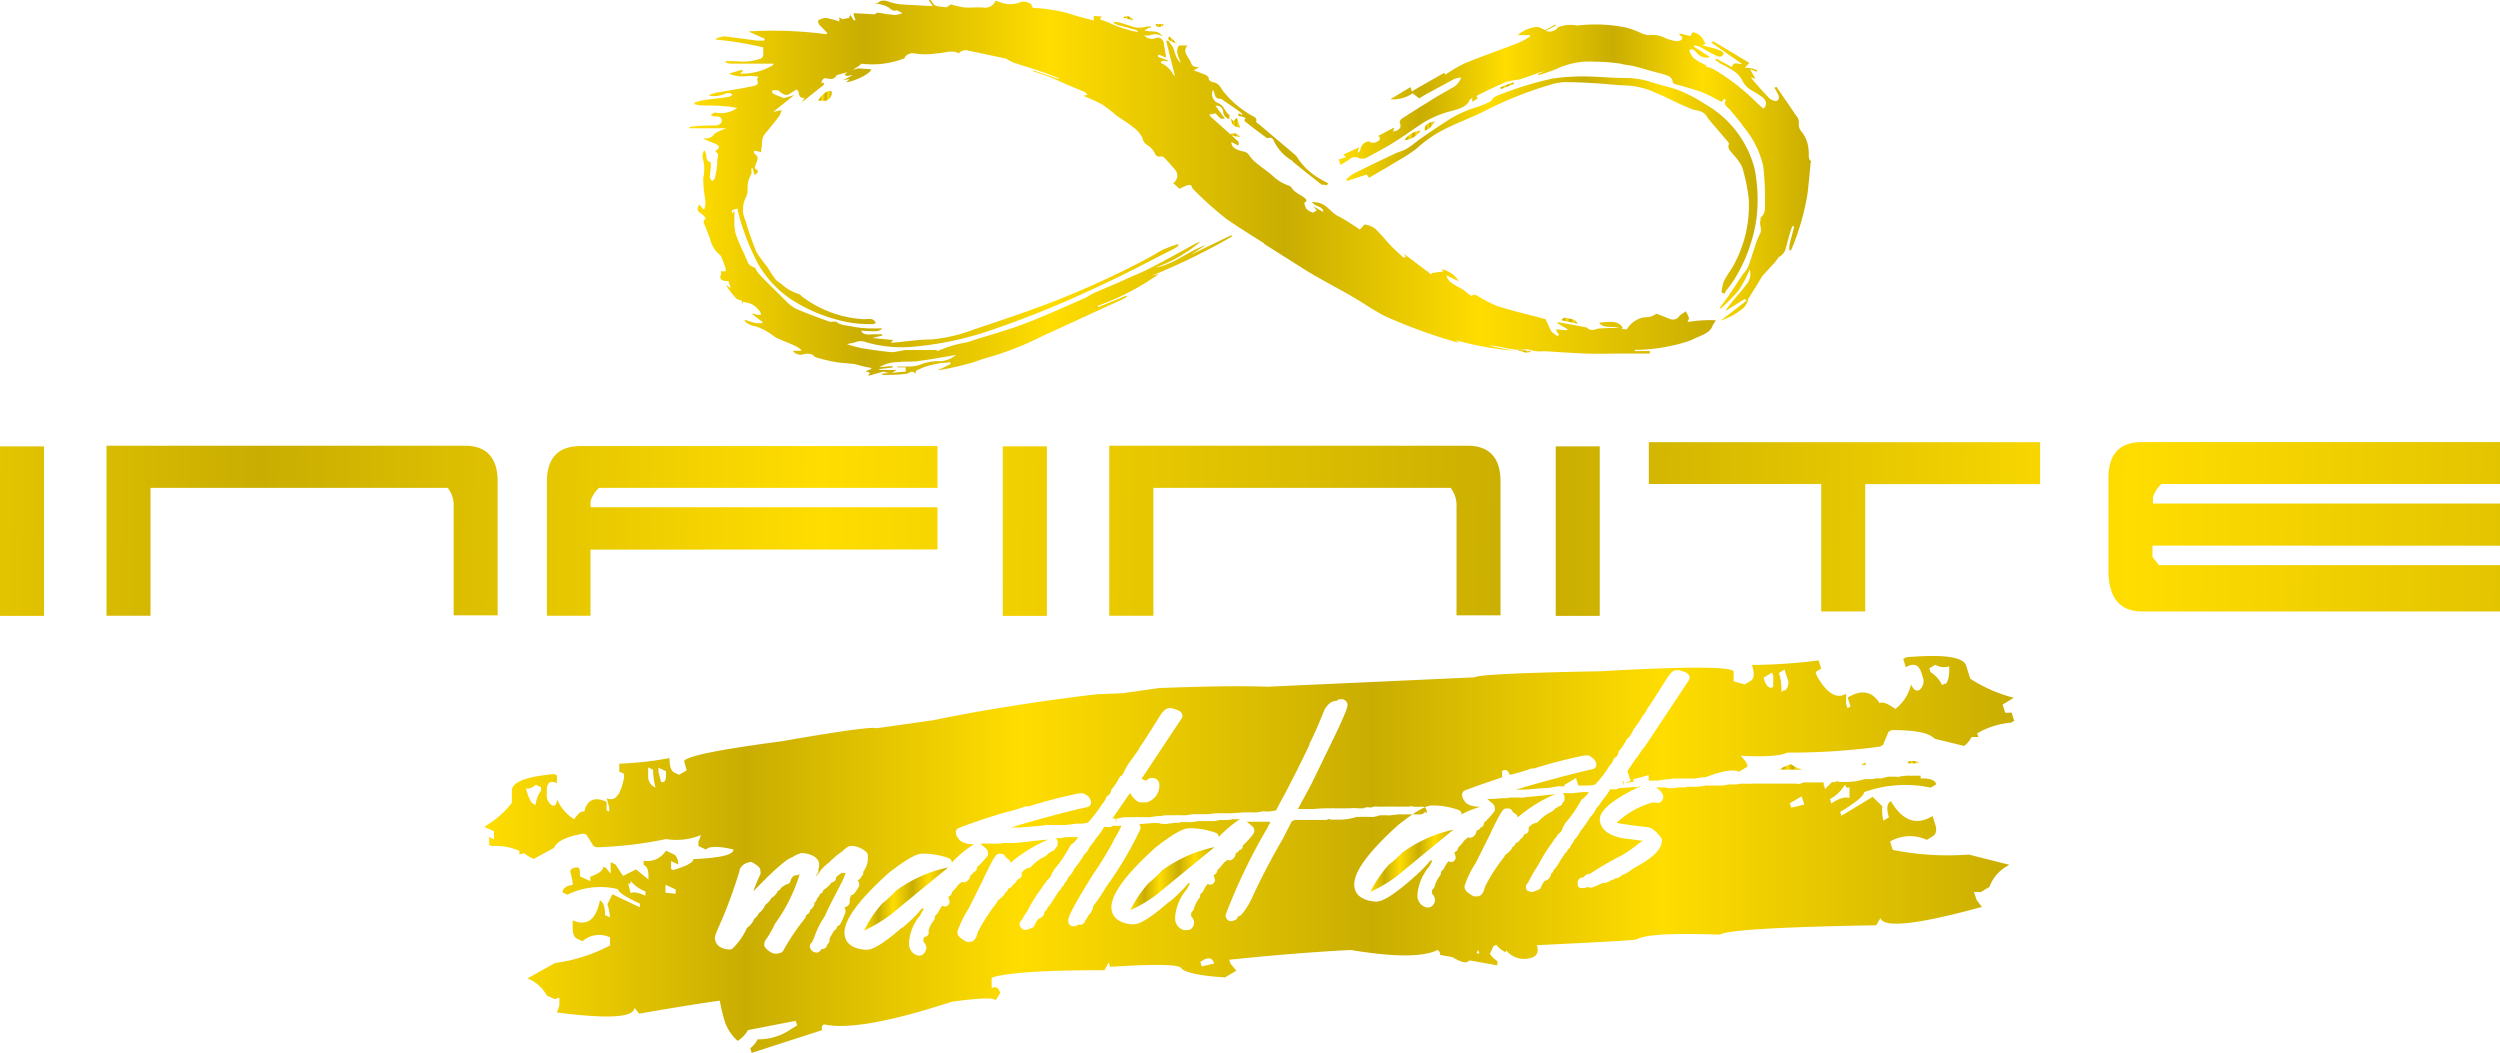 <svg xmlns:xlink="http://www.w3.org/1999/xlink"
     id="Capa_1"
     data-name="Capa 1"
     xmlns="http://www.w3.org/2000/svg"
     viewBox="0 0 192 80.86">
    <defs>
        <style>
            .cls-1{fill:url(#linear-gradient);}.cls-2{fill:url(#linear-gradient-2);}.cls-3{fill:url(#linear-gradient-3);}.cls-4{fill:url(#linear-gradient-4);}.cls-5{fill:url(#linear-gradient-5);}.cls-6{fill:url(#linear-gradient-6);}.cls-7{fill:url(#linear-gradient-7);}.cls-8{fill:url(#linear-gradient-8);}.cls-9{fill:url(#linear-gradient-9);}.cls-10{fill:url(#linear-gradient-10);}.cls-11{fill:url(#linear-gradient-11);}.cls-12{fill:url(#linear-gradient-12);}.cls-13{fill:url(#linear-gradient-13);}.cls-14{fill:url(#linear-gradient-14);}.cls-15{fill:url(#linear-gradient-15);}.cls-16{fill:url(#linear-gradient-16);}.cls-17,.cls-18,.cls-19,.cls-20,.cls-21,.cls-22,.cls-23,.cls-24,.cls-25,.cls-26,.cls-27,.cls-28,.cls-29,.cls-30{fill-rule:evenodd;}.cls-17{fill:url(#linear-gradient-17);}.cls-18{fill:url(#linear-gradient-18);}.cls-19{fill:url(#linear-gradient-19);}.cls-20{fill:url(#linear-gradient-20);}.cls-21{fill:url(#linear-gradient-21);}.cls-22{fill:url(#linear-gradient-22);}.cls-23{fill:url(#linear-gradient-23);}.cls-24{fill:url(#linear-gradient-24);}.cls-25{fill:url(#linear-gradient-25);}.cls-26{fill:url(#linear-gradient-26);}.cls-27{fill:url(#linear-gradient-27);}.cls-28{fill:url(#linear-gradient-28);}.cls-29{fill:url(#linear-gradient-29);}.cls-30{fill:url(#linear-gradient-30);}
        </style>
        <linearGradient id="linear-gradient" x1="105.25" y1="122.11" x2="111.67" y2="122.11"
                        gradientUnits="userSpaceOnUse">
            <stop offset="0" stop-color="#fd0"/>
            <stop offset="0.17" stop-color="#c9ad01"/>
            <stop offset="0.35" stop-color="#fd0"/>
            <stop offset="0.58" stop-color="#c9ad01"/>
            <stop offset="0.77" stop-color="#fd0"/>
            <stop offset="1" stop-color="#c9ad01"/>
        </linearGradient>
        <linearGradient id="linear-gradient-2" x1="146.51" y1="114.58" x2="147.39" y2="114.58"
                        xlink:href="#linear-gradient"/>
        <linearGradient id="linear-gradient-3" x1="142.94" y1="114.71" x2="143.3" y2="114.71"
                        xlink:href="#linear-gradient"/>
        <linearGradient id="linear-gradient-4" x1="136.71" y1="114.84" x2="138.38" y2="114.84"
                        xlink:href="#linear-gradient"/>
        <linearGradient id="linear-gradient-5" x1="124.63" y1="116.2" x2="124.71" y2="116.2"
                        xlink:href="#linear-gradient"/>
        <linearGradient id="linear-gradient-6" x1="37.32" y1="121.67" x2="154.68" y2="121.67"
                        xlink:href="#linear-gradient"/>
        <linearGradient id="linear-gradient-7" x1="86.81" y1="123.52" x2="93.23" y2="123.52"
                        xlink:href="#linear-gradient"/>
        <linearGradient id="linear-gradient-8" x1="66.36" y1="125.09" x2="72.78" y2="125.09"
                        xlink:href="#linear-gradient"/>
        <linearGradient id="linear-gradient-9" x1="-20.72" y1="96.05" x2="218.53" y2="100.28"
                        xlink:href="#linear-gradient"/>
        <linearGradient id="linear-gradient-10" x1="-20.69" y1="94.69" x2="218.56" y2="98.92"
                        xlink:href="#linear-gradient"/>
        <linearGradient id="linear-gradient-11" x1="-20.71" y1="95.44" x2="218.55" y2="99.68"
                        xlink:href="#linear-gradient"/>
        <linearGradient id="linear-gradient-12" x1="-20.67" y1="93.52" x2="218.58" y2="97.75"
                        xlink:href="#linear-gradient"/>
        <linearGradient id="linear-gradient-13" x1="-20.67" y1="92.99" x2="218.59" y2="97.22"
                        xlink:href="#linear-gradient"/>
        <linearGradient id="linear-gradient-14" x1="-20.73" y1="40.4" x2="218.56" y2="44.63"
                        xlink:href="#linear-gradient"/>
        <linearGradient id="linear-gradient-15" x1="-20.71" y1="39.04" x2="218.56" y2="43.27"
                        xlink:href="#linear-gradient"/>
        <linearGradient id="linear-gradient-16" x1="-20.71" y1="38.28" x2="218.58" y2="42.52"
                        xlink:href="#linear-gradient"/>
        <linearGradient id="linear-gradient-17" x1="53.01" y1="70.48" x2="131.78" y2="70.48"
                        xlink:href="#linear-gradient"/>
        <linearGradient id="linear-gradient-18" x1="102.92" y1="69.26" x2="139.1" y2="69.26"
                        xlink:href="#linear-gradient"/>
        <linearGradient id="linear-gradient-19" x1="103.37" y1="70.28" x2="134.98" y2="70.28"
                        xlink:href="#linear-gradient"/>
        <linearGradient id="linear-gradient-20" x1="62.79" y1="63.42" x2="63.87" y2="63.42"
                        xlink:href="#linear-gradient"/>
        <linearGradient id="linear-gradient-21" x1="107.84" y1="66.44" x2="109.09" y2="66.44"
                        xlink:href="#linear-gradient"/>
        <linearGradient id="linear-gradient-22" x1="94.51" y1="65.46" x2="95.23" y2="65.46"
                        xlink:href="#linear-gradient"/>
        <linearGradient id="linear-gradient-23" x1="119.89" y1="80.67" x2="121.16" y2="80.67"
                        xlink:href="#linear-gradient"/>
        <linearGradient id="linear-gradient-24" x1="109.4" y1="65.72" x2="110.16" y2="65.72"
                        xlink:href="#linear-gradient"/>
        <linearGradient id="linear-gradient-25" x1="94.41" y1="66.43" x2="95.21" y2="66.43"
                        xlink:href="#linear-gradient"/>
        <linearGradient id="linear-gradient-26" x1="115.17" y1="62.62" x2="116.27" y2="62.62"
                        xlink:href="#linear-gradient"/>
        <linearGradient id="linear-gradient-27" x1="89.73" y1="59.13" x2="90.4" y2="59.13"
                        xlink:href="#linear-gradient"/>
        <linearGradient id="linear-gradient-28" x1="116.47" y1="83.03" x2="117.59" y2="83.03"
                        xlink:href="#linear-gradient"/>
        <linearGradient id="linear-gradient-29" x1="86.24" y1="57.44" x2="87" y2="57.44" xlink:href="#linear-gradient"/>
        <linearGradient id="linear-gradient-30" x1="88.74" y1="57.99" x2="89.34" y2="57.99"
                        xlink:href="#linear-gradient"/>
    </defs>
    <path class="cls-1"
          d="M106.66,122.45a9.31,9.31,0,0,0-1.41,2.08,10.57,10.57,0,0,0,2-1.18l4.39-3.61.06,0a10.43,10.43,0,0,0-4,1.78A9.47,9.47,0,0,1,106.66,122.45Z"
          transform="translate(0 -56.04)"/>
    <path class="cls-2"
          d="M146.59,114.51c-.05,0-.07.08-.08.16h.19a.39.39,0,0,1,.15,0l.25,0a.34.34,0,0,1,.28,0h0C147.27,114.5,147,114.44,146.59,114.51Z"
          transform="translate(0 -56.04)"/>
    <path class="cls-3" d="M142.94,114.79a1.1,1.1,0,0,1,.25,0h.11l-.06-.19Z" transform="translate(0 -56.04)"/>
    <path class="cls-4"
          d="M136.87,115a.57.57,0,0,0-.16.15H137a.66.66,0,0,1,.21,0s.06,0,.09,0l.12,0,.74,0,.22,0h0a3.1,3.1,0,0,1-.85-.43Z"
          transform="translate(0 -56.04)"/>
    <path class="cls-5" d="M124.68,116.37h0l0-.34-.08,0Z" transform="translate(0 -56.04)"/>
    <path class="cls-6"
          d="M154,110.78l-.2-.63.86-.52a11.32,11.32,0,0,1-3.35-1.47l-.31-1c-.22-.68-1.75-.89-4.61-.64l-.22.13.2.64c.59-.36,1-.22,1.2.44l.09.29a.85.85,0,0,1-.24,1c-.25.15-.46,0-.65-.42a3.34,3.34,0,0,1-1.21,1.89c-.58-.43-1-.58-1.2-.44-.58-.93-1.4-1.08-2.46-.44l.22.68-.23.14-.11-.34,0-.77q-1.1.65-2.25-1.38l-.09-.29.43-.26-.2-.63a43.27,43.27,0,0,1-5.12.35q.32,1-.12,1.23l-.43.26-.86-.23,0-.78c-.3-.36-3.68-.37-10.16,0q-9.25.17-9.75.47l-15.87.72c-2.64-.09-5.42,0-8.33.1l-2.81.4-2,.08q-6.73.8-12.6,2l-4.29.61c-.29-.13-2.73.2-7.3,1-4.86.64-7.35,1.15-7.49,1.53l.2.7-.58.34-.38-.17c-.24-.12-.37-.49-.36-1.11a26.27,26.27,0,0,1-3.86.43v.61l.37.17v.28c-.26,1.35-.7,1.89-1.34,1.59l.2.71v.32l-.2-.09v-.66c-.92-.42-1.5-.17-1.72.76-.19-.09-.45.11-.78.58a3.48,3.48,0,0,1-1.32-1.55c0,.42-.17.58-.38.48a.93.93,0,0,1-.4-.84v-.28c0-.63.26-.82.78-.58v-.61l-.21-.09c-2.16.19-3.24.61-3.25,1.27v.94a7.3,7.3,0,0,1-2.13,1.84l.76.34v.62l-.37-.18v.61l.21.09a4.35,4.35,0,0,1,2.11.37v.28l.37-.11A2.21,2.21,0,0,0,41,122l1.54-.84c.23-.52,1-.89,2.3-1.1l.2.09.54.86.21.1a30,30,0,0,0,5.36-.63,4.94,4.94,0,0,0,2.69-.31l-.2.52v.33l.57.26c.29-.27,1-.26,2.12,0,0,.41-1,.65-3.08.74,0,.25-.51.53-1.54.84l-.17-.08v-.61l.55.26c0-.43-.16-.69-.37-.79l-.58-.27a1.66,1.66,0,0,1-1.71.77v.32c.25.12.37.38.37.79v.33l-.95-.77-1,.5-.58-.88-.37-.18v.89l-.37-.45-.2-.09c0,.28-.33.54-1,.77v.34l-.79-.37c0-.4,0-.63-.16-.68-.39,0-.58.12-.58.34a4.76,4.76,0,0,1,.19,1c-.52.07-.78.26-.78.58l.37.17a5.74,5.74,0,0,1,3.86-.43c.07.26.64.63,1.7,1.12v.28l-2.11-1-.38.77a3.83,3.83,0,0,1,.19,1l-.37-.17c0-.63-.13-1-.4-1.13-.3,1.52-1,2-2.09,1.53v.6c0,.45.12.72.37.83l.38.18a1.94,1.94,0,0,1,2.12-.3v.62A12.74,12.74,0,0,1,42.63,130l-2.12,1.18A2.94,2.94,0,0,1,42,132.5l.58.27.38-.11v.6l-.18.54c4,.51,5.93.38,5.94-.37l.37.46q4-.7,6.19-1a13,13,0,0,0,.43,1.74,3.56,3.56,0,0,0,.94,1.35,2.36,2.36,0,0,0,.8-.83l3.66-.71.11.35-.43.26a4.36,4.36,0,0,1-2.61.81,2.08,2.08,0,0,1-.56.69l.11.35,5.42-1.75a.33.33,0,0,1,.13-.44q2.67.6,9.83-1.74c2.16-.29,3.27-.33,3.35-.1l.36-.57q-.19-.63-.66-.36v-.81q1.64-.58,8.67-.58l.32-.6.1.34,1.59-.09h0c2.47-.11,3.76-.05,3.89.2s1.23.59,3.36.7l.86-.51-.45-.55-.09-.29c2.08-.22,4-.39,5.85-.53,1.22-.09,2.38-.17,3.49-.22q5,.83,6.65,0a.38.38,0,0,1,.2.38l.92.16c.61.35,1,.48,1.18.37l.19-.11,2.11.38v-.33a2.05,2.05,0,0,1-.57-.55h0l.25-.57.23-.14a2,2,0,0,0,.71.58,1.47,1.47,0,0,0,.06-.14,1.76,1.76,0,0,0,2.12.49c.29-.17.37-.47.23-.89,5-.24,7.58-.38,7.68-.45.62-.37,2.74-.49,6.38-.36q.88-.53,12-.72l.33-.55c.25.78,2.84.5,7.79-.86l-.4-.52-.21-.62.53,0,.66-.4a3.05,3.05,0,0,1,1.54-1.69l-3.12-.79a21.51,21.51,0,0,1-5.85-.36l-.2-.64a3.06,3.06,0,0,1,2.82-.13l.43-.26c.29-.17.36-.48.21-.94l-.2-.63c-1.25.76-2.32.37-3.2-1.15-.31.18-.35.6-.15,1.25l-.43.26a3.65,3.65,0,0,1-.08-1.11l-.74-.72-2.4,1.45-.1-.29c1.21-.73,1.83-1.24,1.84-1.52a9.33,9.33,0,0,1,5.12-.35l.43-.26c-.11-.33-.51-.47-1.2-.44a.71.71,0,0,1,0-.22h0l-.12,0-.08,0a.27.27,0,0,1-.12,0l-.21,0h0a.6.6,0,0,1-.24,0h-.32l-.51.06-.13.08,0-.06a.87.87,0,0,1-.27,0l-.28,0h-.22l-.48.12a.37.37,0,0,1-.23,0h0a.31.31,0,0,1-.19,0l-.1,0a.2.2,0,0,1-.15.06h-.36a.22.22,0,0,1-.16,0,.2.2,0,0,1-.11,0h0a4.84,4.84,0,0,1-1.29.22h-.09a.74.74,0,0,1-.23,0l-.28,0a.33.33,0,0,1-.24-.07h0a.5.5,0,0,1-.25.09h-.16l-.52.53-.11-.34a1,1,0,0,1,0-.17l-.18,0h-.44l-.13,0a1.78,1.78,0,0,1-.22,0l-.09,0h-.16l-.15,0h-.18a1.49,1.49,0,0,1-.23.09.33.33,0,0,1-.29,0l-.1,0-.52,0h0a.37.37,0,0,1-.18,0h-1l-.17,0h-.07c-.63,0-1.06,0-1.28,0h0a.16.16,0,0,1-.1,0,8,8,0,0,1-.83,0l-.37.06a5.14,5.14,0,0,1-.58,0l-.45.09H132l-.61,0h0a.21.21,0,0,1-.11,0l-.26,0-.59.09s-.06,0-.08,0c-.19,0-.46,0-.8,0h0a.29.29,0,0,1-.2.05l-.26,0-.15,0-.49.06a.26.26,0,0,1-.15,0l0,0-.11,0h0a.6.6,0,0,1-.29-.06l-.06,0a.22.22,0,0,1-.13,0l-.15,0h-.09l-.08,0-.22,0a1.5,1.5,0,0,1,.51.5.49.49,0,0,1,.06.17.51.51,0,0,1-.31.51.37.37,0,0,1-.23,0,1.5,1.5,0,0,0-.35,0h0a6.65,6.65,0,0,0-2.69,1.54c.33.07,1,.18,2.3.33h0c.32,0,.67.24,1.1.8a.33.33,0,0,1,.08.19c0,.69-.64,1.36-2.23,2.2a2.91,2.91,0,0,1-.72.46.11.11,0,0,1-.08,0,1.48,1.48,0,0,1-.36.26.33.33,0,0,1-.15,0h0l0,0a.77.77,0,0,1-.42.18h0a.37.37,0,0,1-.26.15.32.32,0,0,1-.19.05h-.12l-.78.33a.35.35,0,0,1-.3,0l-.21,0a.47.47,0,0,1-.09.06l-.08,0a.53.53,0,0,1-.17,0l-.11,0a.32.32,0,0,1-.2-.18l0-.08a.22.22,0,0,1,0-.13.39.39,0,0,1,.32-.42h.11a1.11,1.11,0,0,1,.2-.19.34.34,0,0,1,.19-.07h.08a26.44,26.44,0,0,1,2.5-1.45,10.62,10.62,0,0,0,1.19-.82.52.52,0,0,1,.11-.1,1.58,1.58,0,0,0,.29-.2c-.3,0-.75-.11-1.42-.16-1.2-.21-1.82-.7-1.88-1.45,0-.37.24-.76.88-1.27a11.23,11.23,0,0,1,2.27-1.29h0a.25.25,0,0,1-.12,0,.43.43,0,0,1-.22.06l-.26,0-.89.07a.49.49,0,0,1-.2,0,.32.32,0,0,1-.22.1h-.16l-.31,0,0,.06a6.41,6.41,0,0,1-.61.84,2.8,2.8,0,0,1-.44.58,1.74,1.74,0,0,1-.44.64,7.81,7.81,0,0,1-.77,1.1,2,2,0,0,1-.46.65,1.4,1.4,0,0,1-.28.45.29.29,0,0,1-.11.21l-.13.13a.34.34,0,0,1-.17.22s-.07.11-.45.69a2.14,2.14,0,0,1-.46.63.35.35,0,0,1-.19.27.25.25,0,0,1,0,.07h0a.34.34,0,0,1-.05.14.62.62,0,0,1-.44.35h0a1.92,1.92,0,0,0-.28.47.31.31,0,0,1-.21.22l-.41.16-.12,0a.36.36,0,0,1-.24-.09l-.06,0a.33.33,0,0,1-.12-.25.39.39,0,0,1,.09-.29.46.46,0,0,1,.07-.07s0,0,0,0a12.23,12.23,0,0,1,.78-1.36,14.6,14.6,0,0,1,1.13-1.8,1.82,1.82,0,0,1,.29-.38.44.44,0,0,1,.15-.22.87.87,0,0,0,.33-.49.42.42,0,0,1,.11-.16s0,0,0,0a.37.37,0,0,1,.08-.18,9.38,9.38,0,0,0,1.19-1.71.41.41,0,0,1,.19-.18,3,3,0,0,0,.3-.31,1.4,1.4,0,0,0,.12-.18h-.46l-.81.09H120a.37.37,0,0,1,.16.27v.15a.35.35,0,0,1-.18.33.43.43,0,0,0,0,.07.36.36,0,0,1-.28.19,1.48,1.48,0,0,1-.26.16l-.06.09-.11.08a.38.38,0,0,1-.13.09,3.28,3.28,0,0,0-1,.75.39.39,0,0,1-.22.11.85.85,0,0,0-.52.36v.12a.33.33,0,0,1-.32.37l0,0a.93.93,0,0,1-.36.43.36.36,0,0,1-.19.21l-.14.07a.48.48,0,0,1-.26.31.34.34,0,0,1-.09.19,3.1,3.1,0,0,1-.47.42.35.35,0,0,1-.06.14,13.25,13.25,0,0,0-1.46,2.26c-.07.28-.19.72-.57.75h-.12a.47.47,0,0,1-.17,0c-.51-.28-.69-.46-.71-.69a.41.41,0,0,1,0-.11,7.25,7.25,0,0,1,.85-1.75l1-2c1-2.12,1.12-2.15,1.3-2.2l.17,0a.33.33,0,0,1,.32.16.63.63,0,0,0,.24.24.38.38,0,0,1,.2.29,10.74,10.74,0,0,1,2.89-1.79l-1.88.2a.32.32,0,0,1-.14,0h0l-.43.06a.71.71,0,0,1-.22,0l-.15,0-.42,0h-.28a.77.77,0,0,1-.19.05h-.1l-.27,0-.69.06-.56,0,.1,0,.45.39a.35.35,0,0,1,.12.25.52.52,0,0,1,0,.28,6.41,6.41,0,0,1-.82.91,0,0,0,0,0,0,0,.35.35,0,0,1-.29.37l0,.06a.46.46,0,0,1-.22.15l-.06,0,0,0a.6.6,0,0,1-.33.53.36.36,0,0,1-.32,0,1.82,1.82,0,0,1-.25.2,5.46,5.46,0,0,1-.52.61.34.34,0,0,1-.2.3c-.07,0-.07.06-.07.11l.07.23a.36.36,0,0,1-.13.39.38.38,0,0,1-.41,0h0a2.9,2.9,0,0,0-.34.55.22.22,0,0,1-.07.09l-.16.17s0,0,0,.06a.39.39,0,0,1-.09.26,2.16,2.16,0,0,0-.4.82.38.38,0,0,1-.13.18l-.07.12v.25a.62.62,0,0,1,.22.42.25.25,0,0,1,0,.12c0,.12-.15.49-.48.51h0a.42.42,0,0,1-.17,0,.93.93,0,0,1-.69-.81l0-.19a3.82,3.82,0,0,1,.89-2.12l.27-.49h0a.29.29,0,0,1-.16,0,10.19,10.19,0,0,1-1.38,1.38.46.46,0,0,1-.07.07l0,0c-1.69,1.48-2.34,1.69-2.67,1.71l-.19,0c-1.22-.14-1.5-.73-1.54-1.21-.08-1,1-2.53,3.38-4.68,1.64-1.29,2.23-1.47,2.54-1.49h.12a5.89,5.89,0,0,1,1.95.34.35.35,0,0,1,.25.34v0A7.52,7.52,0,0,1,113.7,118c-.4,0-1.06-.07-1.25-.49a.75.75,0,0,1-.16-.39.36.36,0,0,1,.23-.38c.83-.32,1.78-.64,2.84-1l0-.49c.26-.16.46-.06.59.3h0a15,15,0,0,0,1.66-.49l.12,0h.07a39.75,39.75,0,0,1,3.87-1h.16a.3.3,0,0,1,.16,0c.38.17.58.39.61.68a.35.35,0,0,1-.28.37c-1.6.36-3.58.89-5.89,1.57h.1l.21,0H117l.17,0,1.5-.12c.13,0,.32,0,.55-.07a.25.25,0,0,1,.12,0l.28-.06.52,0h0l0-.1.89-.54.19.58.31,0h.43a2.57,2.57,0,0,0,.56-.08.31.31,0,0,1,.09-.11,8.25,8.25,0,0,0,1-1.33,1.17,1.17,0,0,0,.29-.45.36.36,0,0,1,.23-.22,1.74,1.74,0,0,0,.17-.32.41.41,0,0,1,0-.09,4.75,4.75,0,0,0,.62-.92.46.46,0,0,1,.17-.17,2.48,2.48,0,0,0,.35-.59,11.49,11.49,0,0,0,.73-1.08.28.28,0,0,1,.09-.1,3.89,3.89,0,0,0,.28-.49.29.29,0,0,1,.1-.12s.23-.33,1.37-2.15c.27-.42.47-.61.69-.64h.13a.25.25,0,0,1,.12,0c.47.13.78.24.81.55a.32.32,0,0,1-.06.23l-3.41,5.14a.52.52,0,0,1-.11.1s-.06.09-.42.63a.32.32,0,0,1-.1.1s-.14.2-.67,1l.24.75-.46.18.61-.11h.11l-.06-.19,1.19-.32v.42l.23,0H127l.32,0,.55-.09.22,0a5,5,0,0,1,.54-.07l.58,0,.12,0a.44.44,0,0,1,.16,0h.63l.61-.09h.24c1.28-.5,2.14-.64,2.59-.43l.66-.4-.11-.34-.43-.49c1.92.11,3.12,0,3.58-.24a51.69,51.69,0,0,0,7.13-.46l.23-.14.42-1,.23-.13c1.75,0,2.85.18,3.32.67l2.26.55a2.07,2.07,0,0,0,.57-.69l.52,0-.09-.28a6.13,6.13,0,0,1,2.61-.82l.23-.14-.2-.63Zm-112.45,6a2,2,0,0,0-.41,1.08l-.18-.08c-.19-.1-.38-.49-.57-1.21.19.09.44,0,.76-.26l.4.19Zm8.6-.36a.89.89,0,0,1-.37-.78v-.66l.38.18a4.75,4.75,0,0,0,.19,1.36Zm1-.82c0,.42-.16.58-.38.48l-.2-.75V115l.58.27Zm-1.58,9.23c-.56-.25-.93-.32-1.13-.19l-.2-.75c.14.06.21,0,.2-.19a2.73,2.73,0,0,0,1.13.8Zm2.32-.15-.78-.08v-.61l.78.36Zm89.83-8.34c.06.2.17.25.32.15v.83c-.3-.1-.76,0-1.4.43l-.1-.34A3,3,0,0,0,141.7,116.29Zm-3.35.86.2.63-1,.24-.11-.34ZM113.52,129a2,2,0,0,0,.11.29l-.24-.06Zm-49.23-1.86,0,0v0a.35.35,0,0,1-.21.35,1.89,1.89,0,0,0-.19.32.61.61,0,0,1-.07.1,1.87,1.87,0,0,0-.11.25.64.64,0,0,0,0,.07.41.41,0,0,1-.09.26.24.24,0,0,1-.09.08.38.38,0,0,1-.32.35h-.1l-.14.16a.35.35,0,0,1-.24.12h0a.55.55,0,0,1-.49-.31.34.34,0,0,1,0-.34.3.3,0,0,1,.12-.13,4.47,4.47,0,0,0,.25-.61,7.3,7.3,0,0,1,.76-1.45c.09-.26.4-.88,1.34-2.68.09-.24.17-.43.24-.6l-.14,0h-.16c-.4.24-.45.36-.45.37a.33.33,0,0,1-.32.35,2.47,2.47,0,0,1-.66.61.27.27,0,0,1-.08.18.35.35,0,0,1-.19.12.32.32,0,0,1-.08.2l-.09.08a1.26,1.26,0,0,0-.07.17.31.31,0,0,1-.16.19.53.53,0,0,1,0,.13.81.81,0,0,1-.34.45.37.37,0,0,1-.17.31c-.12.07-.15.12-.15.13a.31.31,0,0,1-.07.2,17.51,17.51,0,0,0-1.66,2.47.43.43,0,0,1-.22.18l-.25.06-.09,0-.12,0a1.29,1.29,0,0,1-.78-.58.32.32,0,0,1,0-.14.47.47,0,0,1,.07-.28,7.65,7.65,0,0,0,.75-1.3,12.67,12.67,0,0,0,1.9-3.82.45.45,0,0,1-.24.1c-.16,0-.36.07-.48.46a.33.33,0,0,1-.31.24h0a4.73,4.73,0,0,0-.41.27.37.37,0,0,1-.07.12l0,0a.3.3,0,0,1-.08.08l-.07,0a1.24,1.24,0,0,1-.52.58,1.33,1.33,0,0,1-.46.51,1.45,1.45,0,0,1-.5.65,1.09,1.09,0,0,1-.35.43,1.57,1.57,0,0,1-.56.7,5.25,5.25,0,0,1-1.07,1.55.32.32,0,0,1-.24.11h-.1c-.89-.09-1-.55-1.06-.82,0-.12,0-.28.4-1.14a36.67,36.67,0,0,0,1.51-4.12l0-.08a1,1,0,0,1,.74-.54.33.33,0,0,1,.21,0c.43.25.63.4.64.64v.09a.31.31,0,0,1,0,.19,12.1,12.1,0,0,0-.54,1.31c2-2.07,2.66-2.51,3-2.62a2,2,0,0,1,.73-.32c1,.09,1.29.51,1.32.85v.15a.43.43,0,0,1-.06.22.31.31,0,0,1,0,.13.32.32,0,0,1-.17.33v.09l.23-.23c.07-.19.28-.43.79-.84a6.15,6.15,0,0,1,1-.83,2,2,0,0,1,.43-.35.58.58,0,0,1,.17-.06h.21a1.8,1.8,0,0,1,1,.45.36.36,0,0,1,.14.26,1.84,1.84,0,0,1-.35,1.27s0,0,0,.06a.35.35,0,0,1-.15.31h0a.23.23,0,0,1-.06.12.39.39,0,0,1-.23.15v0a.48.48,0,0,1,.12.26.46.46,0,0,1,0,.21c-.34.56-.43.68-.64.7a.35.35,0,0,1-.08.22l0,0a.49.49,0,0,1,0,.11v.1a.44.44,0,0,1-.1.33.46.46,0,0,1-.32.15h0a.33.33,0,0,1,.08.19.53.53,0,0,1,0,.25C64.58,127,64.48,127.15,64.29,127.18Zm28,3.12-.1-.35.19-.11q.66-.41.87.24Zm17.15-11.87-.06.07a.42.42,0,0,1-.27.12,2.08,2.08,0,0,1-.43,0h-.29l-.07,0a.27.27,0,0,1-.12,0l-.21,0a.66.66,0,0,1-.25,0h-.31l-.59.07a1.12,1.12,0,0,1-.36,0l-.28,0H106a2.39,2.39,0,0,1-.48.12.36.36,0,0,1-.23,0h0a.31.31,0,0,1-.19,0l-.1,0a.27.27,0,0,1-.15,0h-.36a.24.24,0,0,1-.16,0,.27.27,0,0,1-.12,0h0a4.36,4.36,0,0,1-1.31.22h-.09l-.22,0-.28,0a.37.37,0,0,1-.25-.07h0a.46.46,0,0,1-.24.09l-.26,0h-.08a.25.25,0,0,1-.12,0H101l-.22,0h-.41l0,0a.27.27,0,0,1-.12,0,.84.84,0,0,1-.23,0l-.09,0h-.49a.84.84,0,0,1-.22.09h0l-.72,1.4c-.81,1.38-1.58,2.85-2.3,4.39a5.59,5.59,0,0,1-.86,1.4.33.33,0,0,1-.22.11.39.39,0,0,0-.09.13.32.32,0,0,1-.2.18l-.2.07h-.11a.35.35,0,0,1-.3-.17l-.06-.09a.39.39,0,0,1,0-.3,43.75,43.75,0,0,1,3.16-6.57c.08-.17.17-.33.25-.5H97.1l-.16,0h-.07l-1.21,0,.1,0,.45.38a.39.39,0,0,1,.12.25.45.45,0,0,1-.06.28,5.84,5.84,0,0,1-.82.91v0a.34.34,0,0,1-.29.37.35.35,0,0,1-.25.21l0,0,0,0a.65.65,0,0,1-.33.53.36.36,0,0,1-.32,0,2.73,2.73,0,0,1-.25.2,6,6,0,0,1-.53.61.34.34,0,0,1-.19.31c-.08,0-.08.06-.07.1l.07.23a.35.35,0,0,1-.14.39.36.36,0,0,1-.4,0h0a2.44,2.44,0,0,0-.34.55.36.36,0,0,1-.07.1l-.17.16a.13.13,0,0,1,0,.06.31.31,0,0,1-.09.26,2.31,2.31,0,0,0-.4.82.29.29,0,0,1-.13.18.88.88,0,0,1-.07.12l0,.25a.65.65,0,0,1,.22.41.3.3,0,0,1,0,.13c0,.14-.15.49-.47.51H91.1a.44.44,0,0,1-.17,0,.92.92,0,0,1-.68-.81l0-.19a3.65,3.65,0,0,1,.89-2.12,5,5,0,0,1,.27-.48h0a.26.26,0,0,1-.15,0,9.36,9.36,0,0,1-1.39,1.38l-.06.07-.05,0c-1.7,1.48-2.34,1.69-2.67,1.71l-.19,0c-1.22-.14-1.5-.73-1.54-1.21-.08-1,1-2.54,3.37-4.68,1.64-1.29,2.24-1.47,2.55-1.49h.12a5.84,5.84,0,0,1,1.94.34.33.33,0,0,1,.25.34v0a9.41,9.41,0,0,1,1.64-1.38,4.86,4.86,0,0,1-.56,0,1.35,1.35,0,0,1-.37.06,3.54,3.54,0,0,1-.58,0l-.45.09h-.09l-.61,0h-.16l-.26,0a5.12,5.12,0,0,0-.59.08h-.09c-.18,0-.45,0-.8,0h0a.29.29,0,0,1-.2.05h-.23l-.67.09a.4.4,0,0,1-.15,0l0,0-.11,0a.78.78,0,0,1-.3-.07l0,0a.33.33,0,0,1-.14,0h-.31l-.89.07a.31.31,0,0,1-.19,0l0,0a.47.47,0,0,1,.1.25.26.26,0,0,1,0,.15,27.53,27.53,0,0,1-2.64,4.45,11.76,11.76,0,0,1-1,1.48.27.27,0,0,1,0,.12,1.47,1.47,0,0,1-.39.62h0a.86.86,0,0,1-.21.35.31.31,0,0,1-.16.24l-.1.06a.32.32,0,0,1-.23,0,.79.79,0,0,1-.41.14h0a.41.41,0,0,1-.4-.32v-.1c0-.19,0-.52,1.89-3.54a27.36,27.36,0,0,0,1.58-2.58.37.37,0,0,1,.08-.18,8.68,8.68,0,0,0,.54-1l-.48,0a.63.63,0,0,1-.2,0,.3.3,0,0,1-.22.1l-.16,0a1.13,1.13,0,0,0-.31,0l0,.06a6.19,6.19,0,0,1-.61.83,2.92,2.92,0,0,1-.44.58,1.69,1.69,0,0,1-.45.65,7.81,7.81,0,0,1-.76,1.09,1.85,1.85,0,0,1-.46.65,1.29,1.29,0,0,1-.28.45.33.33,0,0,1-.11.21l-.13.13a.36.36,0,0,1-.16.22s-.07.11-.46.7a2.44,2.44,0,0,1-.46.62.34.34,0,0,1-.19.27.47.47,0,0,1-.06.09.33.33,0,0,1,0,.14.65.65,0,0,1-.44.35h0a1.92,1.92,0,0,0-.28.48.35.35,0,0,1-.21.22l-.41.15a.27.27,0,0,1-.12,0,.32.32,0,0,1-.23-.09l-.07-.06a.35.35,0,0,1-.12-.23.4.4,0,0,1,.09-.3.23.23,0,0,1,.07-.07s0,0,0,0A11.38,11.38,0,0,1,78.9,126a13,13,0,0,1,1.13-1.8,1.65,1.65,0,0,1,.29-.39.37.37,0,0,1,.15-.21.89.89,0,0,0,.32-.49.4.4,0,0,1,.12-.16.43.43,0,0,0,0,0,.38.38,0,0,1,.08-.17A9.77,9.77,0,0,0,82.19,121a.35.35,0,0,1,.19-.17s.11-.1.3-.31l.12-.19h-.25l-.21,0c-.35,0-.62,0-.81.08h-.46a.37.37,0,0,1,.16.27v.15a.38.38,0,0,1-.18.34.15.15,0,0,0,0,.06.37.37,0,0,1-.29.19.83.83,0,0,1-.25.16.52.52,0,0,1-.18.18.38.38,0,0,1-.13.09,3.06,3.06,0,0,0-1,.75.37.37,0,0,1-.22.1.83.83,0,0,0-.51.37v.11a.34.34,0,0,1-.08.26.42.42,0,0,1-.18.11l-.1.07a.76.76,0,0,1-.35.39.29.29,0,0,1-.18.21l-.15.08a.45.45,0,0,1-.25.31.31.31,0,0,1-.09.18,3.1,3.1,0,0,1-.47.42.47.47,0,0,1-.06.15,14.13,14.13,0,0,0-1.46,2.26c-.07.27-.19.72-.57.75h-.12a.33.33,0,0,1-.17,0c-.51-.28-.69-.45-.71-.69a.34.34,0,0,1,0-.1,8.07,8.07,0,0,1,.86-1.76l1-2c1-2.13,1.11-2.15,1.31-2.21l.16,0a.35.35,0,0,1,.32.16.68.68,0,0,0,.24.25.33.33,0,0,1,.19.29,10.68,10.68,0,0,1,2.9-1.79c-.91.08-1.55.15-1.88.2h-.16l-.43.06h-.22l-.15,0-.42,0H77a.54.54,0,0,1-.19.05h-.38l-.67,0c-.21,0-.4,0-.57,0l.1,0,.45.39a.35.35,0,0,1,.12.23.6.6,0,0,1,0,.3,7.31,7.31,0,0,1-.83.9v0a.34.34,0,0,1-.28.37.09.09,0,0,1,0,.06.34.34,0,0,1-.22.15s0,0,0,0l0,0a.63.63,0,0,1-.33.53.33.33,0,0,1-.32,0,1.81,1.81,0,0,1-.25.19,5.68,5.68,0,0,1-.52.61.37.37,0,0,1-.2.31c-.07,0-.07.06-.07.1l.07.24a.35.35,0,0,1-.13.38.35.35,0,0,1-.41,0h0a3.15,3.15,0,0,0-.34.56l-.07.09-.16.16a.17.17,0,0,0,0,.07.41.41,0,0,1-.09.26,2.1,2.1,0,0,0-.4.81A.35.35,0,0,1,71,128l-.08.12,0,.25a.67.67,0,0,1,.22.41.34.34,0,0,1,0,.14c-.05.13-.16.48-.48.51h0l-.16,0a.93.93,0,0,1-.69-.82l0-.18a3.65,3.65,0,0,1,.89-2.12c0-.1.14-.27.27-.49h-.18a10.19,10.19,0,0,1-1.38,1.38.23.23,0,0,1-.07.07l-.06,0c-1.68,1.47-2.33,1.68-2.66,1.71H66.4c-1.22-.13-1.5-.73-1.54-1.21-.08-1,1-2.53,3.38-4.68,1.64-1.28,2.23-1.46,2.54-1.49h.12a5.89,5.89,0,0,1,1.95.34.37.37,0,0,1,.25.35v0a7.82,7.82,0,0,1,1.71-1.41c-.4,0-1-.07-1.24-.49a.71.71,0,0,1-.16-.39.35.35,0,0,1,.22-.37c1-.39,2.16-.78,3.47-1.17a16.85,16.85,0,0,0,1.67-.49.27.27,0,0,1,.12,0H79a39,39,0,0,1,3.87-1l.16,0a.41.41,0,0,1,.16,0c.38.16.58.39.6.67a.35.35,0,0,1-.27.38c-1.59.35-3.57.88-5.89,1.57h.1a.76.76,0,0,1,.21,0h.17l.17,0,1.5-.11.55-.08a.33.33,0,0,1,.17,0l.23,0,.52,0h.17a.22.22,0,0,1,.14,0h.27l.81-.1H83a3,3,0,0,0,.56-.09.28.28,0,0,1,.09-.1,10.21,10.21,0,0,0,1-1.33,1.17,1.17,0,0,0,.29-.45.35.35,0,0,1,.23-.23,1.5,1.5,0,0,0,.17-.31.19.19,0,0,1,0-.09,4.75,4.75,0,0,0,.62-.92.36.36,0,0,1,.21-.19h0s.08-.12.31-.57.54-.77.73-1.08a.31.31,0,0,1,.09-.11,4.2,4.2,0,0,0,.28-.48.29.29,0,0,1,.1-.12s.2-.29,1.37-2.16c.26-.42.47-.6.69-.64H90c.48.14.79.25.81.56a.3.3,0,0,1-.06.22l-3.09,4.66s0,0,.06,0L88,116l.23-.16a.34.34,0,0,1,.17-.05h.1a.52.52,0,0,1,.54.51,1.32,1.32,0,0,1-1,1.36l-.1,0-.35,0h0a.36.36,0,0,1-.2-.06,1.61,1.61,0,0,1-.57-.62l-.06,0h0s-.13.18-.8,1.16c-.18.27-.36.53-.54.77h0l0,0a.43.43,0,0,1,.25,0l.06.36h0l0-.35.63-.12h.21a.35.35,0,0,1,.14,0h.48l.06,0a.36.36,0,0,1,.23,0l.36,0h.46l.55-.08a.75.75,0,0,1,.22,0,5.22,5.22,0,0,1,.53-.07l.59,0,.12,0a.45.45,0,0,1,.16,0h.63a4.65,4.65,0,0,1,.61-.08h.56a.23.23,0,0,1,.16,0c.17,0,.3,0,.38,0l.5-.07h.1l.08,0h.49l.18,0h.37l1-.07h.28a.34.34,0,0,1,.16,0h.55l.42-.07a.38.38,0,0,1,.21,0h.32l.42-.06h.1c.28-.54.56-1.06.83-1.56l.82-1.6c.69-1.39.88-1.81.92-1.9a.36.36,0,0,1,0-.07c.3-.56.69-1.45,1.17-2.64.26-.43.52-.63.81-.66h.1s0,0,0,0l.08-.06a.45.45,0,0,1,.18-.07h.1a.46.46,0,0,1,.49.41c0,.15,0,.36-1,2.45l-1.81,3.72-1,1.85c.58,0,.91,0,1,0l.22,0a11.4,11.4,0,0,1,1.36-.05h0a.34.34,0,0,1,.2,0l.19,0H103l.37,0a.42.42,0,0,1,.16,0h.09a3.22,3.22,0,0,1,.7,0h.38a.52.52,0,0,1,.22-.07.53.53,0,0,1,.22,0l.2,0a.73.73,0,0,1,.21-.06.3.3,0,0,1,.19,0l.2,0H106l.58,0a.85.85,0,0,1,.23,0h.09a.33.33,0,0,1,.15,0l.71,0a.11.11,0,0,1,.08,0l.13,0,.26,0a.33.33,0,0,1,.29,0,3.91,3.91,0,0,0,.7,0,.36.36,0,0,1,.35.33v.19A.34.34,0,0,1,109.48,118.43Zm26.74-9.59c-.24.15-.46,0-.65-.42l-.09-.29.66-.4.09.29Zm.86.24-.23.14a3.84,3.84,0,0,0-.19-1.45l.43-.27.22.69A.79.79,0,0,1,137.08,109.08Zm12.31-.5-.2.12a2.34,2.34,0,0,0-.88-1l-.1-.29.46-.28a1.26,1.26,0,0,0,1.07.12C149.72,108,149.61,108.44,149.39,108.58Z"
          transform="translate(0 -56.04)"/>
    <path class="cls-7"
          d="M88.21,123.86a9.48,9.48,0,0,0-1.4,2.08,10.57,10.57,0,0,0,2-1.18l4.39-3.6.06-.06a10.5,10.5,0,0,0-4,1.78A9.54,9.54,0,0,1,88.21,123.86Z"
          transform="translate(0 -56.04)"/>
    <path class="cls-8"
          d="M67.76,125.42a9.19,9.19,0,0,0-1.4,2.09,11.51,11.51,0,0,0,2-1.19l4.39-3.6.06-.06a10.35,10.35,0,0,0-4,1.79A7.89,7.89,0,0,1,67.76,125.42Z"
          transform="translate(0 -56.04)"/>
    <path class="cls-9"
          d="M34.39,93.51H11.56v9.82H8.18V90.27H35.69c1.69,0,2.53.94,2.53,2.74V103.3H34.84V95A2.2,2.2,0,0,0,34.39,93.51Z"
          transform="translate(0 -56.04)"/>
    <path class="cls-10"
          d="M111.41,93.51H88.58v9.82H85.19V90.27H112.7c1.69,0,2.54.94,2.54,2.74V103.3h-3.38V95A2.2,2.2,0,0,0,111.41,93.51Z"
          transform="translate(0 -56.04)"/>
    <path class="cls-11"
          d="M45.35,98.25v5.08H42V93.05c0-1.83.86-2.75,2.59-2.75H72v3.21H46a2.35,2.35,0,0,0-.64,1V95H72v3.24Z"
          transform="translate(0 -56.04)"/>
    <path class="cls-12" d="M126.63,90h30.05v3.22H143.25V103h-3.38V93.21H126.63Z" transform="translate(0 -56.04)"/>
    <path class="cls-13"
          d="M165.31,97.94v.88l.5.62H192V103H164.52c-1.73,0-2.59-1.06-2.59-3.18V92.74c0-1.83.86-2.75,2.59-2.75H192v3.22H166a2.34,2.34,0,0,0-.65,1v.5H192v3.24Z"
          transform="translate(0 -56.04)"/>
    <rect class="cls-14" y="34.28" width="3.38" height="13.02"/>
    <rect class="cls-15" x="77.01" y="34.28" width="3.39" height="13.02"/>
    <rect class="cls-16" x="119.48" y="34.28" width="3.38" height="13.02"/>
    <path class="cls-17"
          d="M129.62,80.77c0-.14.12-.24.09-.32a3.27,3.27,0,0,0-.24-.5l-.44.3a.35.35,0,0,0-.08.1.6.6,0,0,1-.72.18l-1-.4a3,3,0,0,1-.48.23,4.63,4.63,0,0,1-.55.06,2,2,0,0,0-1.27.92l-.41-.06s.1-.07.09-.09c-.4-.61-1.12-.41-1.79-.37.29.48,1,.23,1.5.41l-.77,0v0l.63,0c-.48,0-1,0-1.44.05-.1,0-.18.07-.28.08a.83.83,0,0,1-.34,0c-.12,0-.2-.16-.31-.18l-2.15-.4-.07.07.82.49-.08.07-.86-.08.27.44-.14.07a2.41,2.41,0,0,1-.44-.33,2.14,2.14,0,0,1-.2-.4c-.08-.18-.17-.35-.27-.58,0,0-.19,0-.33-.07-1.14-.3-2.3-.57-3.41-.93a8.94,8.94,0,0,1-1.47-.77,1.05,1.05,0,0,0-.32-.09c-.17.18-.25,0-.33,0a5.3,5.3,0,0,0-.52-.42c-.51-.3-1.12-.52-1.22-1.06l.94.45a1.91,1.91,0,0,0-1.33-.92l.15.17L110,77l-.09.11-2.14-1.62.2.25-.06.07c-.08,0-.19,0-.24-.1-.31-.28-.62-.55-.89-.84s-.75-.87-1.17-1.27a1.84,1.84,0,0,0-.78-.32c-.06,0-.23.23-.36.35s0,0-.08,0c-.54-.35-1.07-.71-1.63-1s-.79-.8-1.42-1a3.09,3.09,0,0,0-.58-.08c.23.38.89.32.86.77l-.74-.43,0,0c.08.1.16.21.25.31h0c-.12.06-.27.18-.33.16a1.11,1.11,0,0,1-.47-.29,1.25,1.25,0,0,1-.16-.46c.22-.13.23-.2,0-.39s-.84-.44-1-.82c0,0-.09-.07-.15-.09a3.26,3.26,0,0,1-1.31-.8c-.46-.39-1-.74-1.42-1.12a6.4,6.4,0,0,1-.41-.5.72.72,0,0,0-.31-.2c-.69-.14-1-.34-1-.75l.55.29c0-.13,0-.25,0-.3-.7-.65-1.43-1.29-2.14-1.93a1.16,1.16,0,0,1-.11-.16l.49-.09c.37.42.4.43.71.4l-.73-1c.43,0,.56.22.6.45a.6.6,0,0,0,.48.58c0-.13,0-.27,0-.31-.4-.26-.34-.71-.91-.93a.74.74,0,0,1-.35-1,.79.79,0,0,1,.11.29c.06.19.09.4.46.4a.31.31,0,0,1,.18.09l.83.56c.22.15.43.32.65.48,0,0,0,.05,0,.11l-.24-.12c-.18.26.14.2.28.26l.25.1c-.24.18,0,.31.12.4.48.39,1,.76,1.5,1.14l.06,0c.4-.11.43.15.52.31a3.52,3.52,0,0,0,1.27,1.37c.07,0,.11.11.18.16.71.58,1.42,1.15,2.15,1.71.08.06.27,0,.41.08l.12-.16c-.19-.1-.39-.2-.58-.32a5,5,0,0,1-1.84-1.73,1.34,1.34,0,0,0-.27-.26l-2.69-2.28c-.06,0-.17-.12-.16-.16.11-.29-.21-.38-.41-.5A7.62,7.62,0,0,1,94,63.12c-.23-.27-.3-.63-.78-.76-.15,0-.37-.15-.38-.23,0-.26-.27-.35-.51-.44l-.65-.25.4-.23c-.48-.06-.51-.09-.63-.38a1.7,1.7,0,0,0-.19-.35c-.2-.3-.37-.6-.06-.95l-.65,0c-.33.47,0,.9.13,1.36a1.86,1.86,0,0,1-.35-.51c-.1-.23-.15-.48-.25-.71a4.1,4.1,0,0,0-.35-.5l-.17,0,.67,2.68c-.07,0-.11-.06-.12-.09a2.05,2.05,0,0,0-.92-.87s-.07-.11,0-.13a.32.32,0,0,1,.18-.06l.31.05,0-.08-.49-.17c-.16-.05-.36-.09-.21-.27l.58.23c-.07-.43-.13-.81-.2-1.19a.46.46,0,0,0-.59-.31.77.77,0,0,1-.9-.21,1.28,1.28,0,0,0,.43,0,1.08,1.08,0,0,1,1,.1,1,1,0,0,0-.43-.35,3.21,3.21,0,0,0-.63-.06l-.37-.06.38-.21a.58.58,0,0,1,.14,0s0-.06,0-.09-.22,0-.32,0a2.68,2.68,0,0,1-.72.09c-.46-.09-.89-.26-1.33-.39a2.52,2.52,0,0,0-.48-.06s0,.09,0,.1l.43.19h.08l1.21.34c.07,0,.1.11.15.16a10.68,10.68,0,0,1-1.56-.43c-.38-.14-.72-.34-1.11-.46s-.25-.16-.09-.3L84,57.26c0,.1,0,.18,0,.36-.67-.19-1.29-.33-1.87-.53a12.12,12.12,0,0,0-2.56-.43c-.18,0-.31,0-.33-.2s-.62-.37-.86-.25a2.13,2.13,0,0,1-1.57,0l-.35-.12a.86.86,0,0,1-1,.52c-.21,0-.43,0-.64,0a5.24,5.24,0,0,1-.79,0,8.51,8.51,0,0,1-1-.23c-.16.09-.33.24-.42.22-.36-.09-.83,0-1-.37L71.45,56l-.11.07c.1.14.19.28.29.44l-2.22-.12a4.38,4.38,0,0,1-.82-.12c-.41-.11-.8-.35-1.18,0,0,0-.17,0-.26,0,.17.06.35.06.5.11a2,2,0,0,1,.57.22c.19.12.3.32.65.24.08,0,.22.1.44.21a2.75,2.75,0,0,1-.52.14,9,9,0,0,1-1.06-.13c-.28-.06-.47-.07-.51.08l-1.66-.09c0,.21.1.38.14.54l-.14,0-.26-.41-.1.24-.52.09-.22-.14c0,.12,0,.22,0,.32a7.84,7.84,0,0,0-1-.27,1,1,0,0,0-.61.19c-.07,0,0,.26.12.38s.38.39.57.59l-.08.09a31,31,0,0,0-5.94-.22l.1.07,1.12.5-.06.14c-.17,0-.35,0-.52,0-.86-.11-1.71-.23-2.57-.33A3,3,0,0,0,55,59s0,.05,0,.08a27.06,27.06,0,0,1,3.62.6c0,.24,0,.4,0,.55a.43.43,0,0,1-.15.29,4,4,0,0,1-1.9.22h-.86s0,.07,0,.1a1.51,1.51,0,0,0,.41.09l1.76,0H59.4a.29.29,0,0,0,0,.09,4.56,4.56,0,0,1-2.57.67l.22-.19-.07-.1-1,.29a2.47,2.47,0,0,0,1.4.19,2.92,2.92,0,0,1,.86.06c-.06.13-.12.19-.1.23.24.44-.25.47-.59.54-.73.15-1.48.26-2.22.4-.28,0-.56.13-.84.2l0,.08a2,2,0,0,0,1.27-.18.73.73,0,0,1,.37,0s.12.12.12.13a1,1,0,0,1-.31.15c-.63.09-1.27.15-1.9.24a6.22,6.22,0,0,0-.71.19.5.5,0,0,1,0,.12,5.27,5.27,0,0,0,.52.1c.63,0,1.26,0,1.89.07.27,0,.53.07.88.12a2.14,2.14,0,0,1-1.54.38.6.6,0,0,0-.27,0,.91.91,0,0,0-.21.18.75.75,0,0,0,.25.09c.28,0,.55,0,.58.27s-.19.41-.52.43c-.5,0-1,0-1.52.06a2.12,2.12,0,0,0-.44.06.28.28,0,0,0,0,.09H55.8a4.56,4.56,0,0,0-.86.38c-.24.22-.39.48-.92.38a.41.41,0,0,0,.18.13l.63.26c.48.2.51.33.1.6.26.26.26.25.16.64,0,.05,0,.1,0,.15,0,.42-.09.83-.17,1.24,0,.1-.15.19-.23.28-.06-.09-.17-.19-.17-.28,0-.29.05-.57.07-.86,0-.1,0-.28,0-.3-.37-.12-.33-.35-.35-.58a1.38,1.38,0,0,0-.15-.36.92.92,0,0,0-.07.81,3.07,3.07,0,0,1,0,1.28,2.15,2.15,0,0,0,0,.43c0,.51.12,1,.16,1.51a2.09,2.09,0,0,1-.08.49h-.11l-.13-.17-.16-.18c-.21.44-.16.51.29.81.1.07.23.28.18.31-.26.2-.07.4,0,.58s.26.65.38,1a2.15,2.15,0,0,0,.75,1.19.3.3,0,0,1,.09.13c.12.28.23.57.33.86a.75.75,0,0,1,0,.26h-.37c0,.09.09.21,0,.3-.13.28.11.48.59.44.06.17.11.34.18.55l-.37-.25a6.21,6.21,0,0,0,.81,1.06,1.51,1.51,0,0,0,.42.15v.25H57a1.09,1.09,0,0,0,.05-.17,5,5,0,0,1,.67.18,1.72,1.72,0,0,1,.49.39c.12.12.28.35.22.42s-.39,0-.58-.07c0,0,0,0-.12,0l.83.64a.25.25,0,0,0,0,.08,3.13,3.13,0,0,1-.53,0c-.27-.06-.54-.16-.8-.24a.22.22,0,0,0-.05.08,1.35,1.35,0,0,0,.8.4,4.1,4.1,0,0,1,1.3.66c.13.07.23.18.37.25.49.21,1,.41,1.49.64a2.29,2.29,0,0,1,.41.28l-.06.06h-.61a.77.77,0,0,0,.87.26,1,1,0,0,1,.52,0c.15,0,.24.19.39.24a12.46,12.46,0,0,0,1.37.34c.46.09.94.11,1.41.16a1.86,1.86,0,0,1,.34.06l.62.16.52.1a.17.17,0,0,0,0,.07l-.44.19c.13.08.48,0,.19.32l.11,0,1.06-.3c.52.15.69.14,1-.13H67.54v-.07l1-.11s0-.08,0-.12l-1,.09a2.78,2.78,0,0,1,1.48-.39c.48-.07,1,0,1.49-.08,1-.13,1.9-.3,2.91-.47a2,2,0,0,1-1.28.48,3.39,3.39,0,0,0-1.46.27,3.09,3.09,0,0,1-.77.14c-.34,0-.68,0-1,0v.06h.65v.33l-1.8.15a.34.34,0,0,0,0,.1c.6,0,1.22,0,1.82-.08.25,0,.42-.36.75,0,0-.11,0-.2,0-.22a5.3,5.3,0,0,1,.77-.34c.4-.12.82-.2,1.23-.28.21,0,.42,0,.63-.07A.75.75,0,0,1,73,84L72,84.49a24.54,24.54,0,0,0,2.63-.59c.45-.14.89-.32,1.37-.44a24.07,24.07,0,0,0,2.43-.86c.61-.24,1.18-.54,1.76-.81L86.26,79l.3-.17-.06-.08-2.14.87-.07-.09A19.18,19.18,0,0,0,89,77.08l-.52.12a48.51,48.51,0,0,0,6.14-3l-.07-.09L91.46,75.6l0,0,1.17-.75c-1.41.48-2.37,1.47-3.94,1.76a11.27,11.27,0,0,0,3.49-2,1.18,1.18,0,0,0-.33.12c-1.16.63-2.3,1.28-3.49,1.89-.65.34-1.36.61-2,.91s-1.55.66-2.31,1c-.3.13-.54.33-.83.45-1.58.68-3.13,1.4-4.75,2-1.35.51-2.79.87-4.16,1.34A9.78,9.78,0,0,0,72,83s-.05,0-.08,0l.06-.08c-.77,0-1.54,0-2.3,0-.24,0-.47.07-.71.1a2,2,0,0,1-.59.06c-.75-.08-1.5-.18-2.24-.31a10.12,10.12,0,0,1-1.08-.29c.21-.09.45-.08.61-.15a1.1,1.1,0,0,1,.87,0,9.87,9.87,0,0,0,3.71.33,25.22,25.22,0,0,0,6-1.31A76.65,76.65,0,0,0,84.44,78c2-.91,3.86-1.92,5.79-2.89a1.76,1.76,0,0,0,.3-.24l-.07-.08a10.72,10.72,0,0,0-1.09.4c-.46.22-.85.5-1.3.73a69.12,69.12,0,0,1-7.56,3.43c-1.87.71-3.8,1.35-5.73,2a12.25,12.25,0,0,1-3.25.76c-1,0-2,.17-3,.25,0,0-.07,0-.1,0l.16-.21L67,82l.75-.19a.36.36,0,0,0,0-.1c-.24,0-.49,0-.72,0-.54.06-.76,0-.9-.27,1.31.07,1.31.07,1.65-.18-.28,0-.52,0-.75,0a7.82,7.82,0,0,1-1.47-.12c-.45-.12-1-.08-1.35-.4,0,0-.14,0-.22,0a1,1,0,0,1-.3,0c-.87-.32-1.75-.63-2.58-1a3,3,0,0,1-.81-.65c-.62-.6-1.23-1.21-1.84-1.82-.11-.12-.22-.25-.31-.37s-.12-.3-.23-.33a.72.72,0,0,1-.54-.51c-.3-.69-.65-1.39-.89-2.09a4.59,4.59,0,0,1-.09-1.17c0-.16,0-.32,0-.56l-.16.18c-.16-.31.2-.27.41-.37a2.21,2.21,0,0,0,.07.4,18.11,18.11,0,0,0,1.53,3.91A8.27,8.27,0,0,0,60.71,79a12.33,12.33,0,0,0,4.6,1.82,9.81,9.81,0,0,0,1.73.11.9.9,0,0,0,.23-.08.9.9,0,0,0-.14-.2c-.25-.21-.59-.06-.88-.1a8.64,8.64,0,0,1-4.63-1.72c-.09-.07-.17-.18-.28-.21a3.67,3.67,0,0,1-1.4-.83,1.9,1.9,0,0,1-.38-.29c-.23-.31-.43-.64-.66-1a9,9,0,0,1-.81-1.12,23.56,23.56,0,0,1-.84-2.4,2,2,0,0,1,0-1.71,1.57,1.57,0,0,0,.16-.52c0-.29,0-.59.08-.88s.32-.5.2-.8c0,0,0-.06.1-.14.06.2.1.35.15.54.28-.13.35-.29.15-.41s-.1-.2-.07-.33c.07-.3.38-.62-.11-.9,0,0,0-.13,0-.18s.15,0,.23,0a1.4,1.4,0,0,1,.3.09,6.67,6.67,0,0,0,.08-.69,1.19,1.19,0,0,1,.34-.87c.35-.41.68-.83,1-1.25a1.84,1.84,0,0,0,.17-.44l-.57.13-.06,0L61,63.34l-.79.24c-.27-.11-.54-.2-.77-.32s-.09-.19-.13-.28a1.48,1.48,0,0,1,.41,0c.09,0,.16.1.23.15.37.27.49.27.87,0a4.05,4.05,0,0,1,.35-.21c.34.18,0,.65.61.64l-.19.33,1.67-1.33a.28.28,0,0,0,0-.16l-.2,0c.17-.37.21-.39.53-.32s.54,0,.65-.26l.45-.13.39-.11c-.27.23-.27.23,0,.29l.43-.06-.75.37,0,0,.48-.06-.27.24c.87-.12,1.93-.73,1.94-1l-1-.07-.43.12.46-.29c.09-.06.15-.14.22-.19a6.71,6.71,0,0,0,3.32-.42c0-.19.42-.45.73-.37a5.1,5.1,0,0,0,1.7,0c.58,0,1.16-.31,1.73,0a.67.67,0,0,1,.69-.22l2.8.59a.55.55,0,0,1,.18.06,5.36,5.36,0,0,0,.53.28c.59.2,1.19.37,1.77.56s1.14.42,1.71.62l0,.08-2-.68a.43.43,0,0,0,0,.07c.44.16.9.3,1.33.47s.81.36,1.23.54l1.44.6h0l.21.21-.34.08a14.2,14.2,0,0,1,1.47.67,13.16,13.16,0,0,1,1.11.86c.4.29.86.55,1.24.87a2.2,2.2,0,0,1,.73.84.79.79,0,0,0,.34.52,1.53,1.53,0,0,1,.63.69.35.35,0,0,0,.44.2.41.41,0,0,1,.28.11c.29.31.57.62.84.94a.68.68,0,0,1-.17,1l.49.44a4.1,4.1,0,0,1,.63-.28c.35-.09.29.19.41.3a27.2,27.2,0,0,0,2.58,2.31c.91.62,1.84,1.21,2.79,1.8l.15.14,0,0h0l0,0,0,0,3.16,2c1.21.74,2.52,1.4,3.75,2.13.78.46,1.54,1,2.35,1.4a41.82,41.82,0,0,0,5.51,2,.31.31,0,0,0,.13,0l-.3-.18a26.3,26.3,0,0,0,4.5.82l-1.94-.4c1,0,1.94.49,3,.27a2.73,2.73,0,0,0,1.28.16c1,.06,2.08.14,3.13.18s2.13,0,3.2,0c.6,0,1.2,0,1.79,0V83h-1.15v-.09a2.3,2.3,0,0,1,.26,0,13.69,13.69,0,0,0,3.8-.65,4.23,4.23,0,0,0,.58-.25c.52-.23,1.11-.41,1.3-.9a3.87,3.87,0,0,1,.28-.47A9.77,9.77,0,0,0,129.62,80.77ZM72.91,56.83l-.75-.06Zm.43.25c.16,0,.21-.06.14-.2h0C73.55,57,73.5,57.08,73.34,57.08Zm.14-.2.24.14Zm9.31,5.88h0ZM96.87,74.49l0,.06Z"
          transform="translate(0 -56.04)"/>
    <path class="cls-18"
          d="M139.09,68.43c-.28-.24-.13-.53-.19-.8a2.48,2.48,0,0,0-.5-1.43.85.85,0,0,1-.25-.67.79.79,0,0,0-.22-.63l-.39-.58-1.11-1.61-.16.06c.09.16.19.32.27.48s.17.44-.12.55a.83.83,0,0,1-.56-.24c-.48-.49-.92-1-1.37-1.53,0,0,0,0,0-.05l.33.12-.4-.71.09,0,.39.16.07-.09a2.05,2.05,0,0,0-.41-.16,3.69,3.69,0,0,0-.56-.06l.35-.37-2.78-1.67-.14.11,2.39,1.66c-.32,0-.71-.24-.8.23l-1.2-.65-.1.09.4.28a8.24,8.24,0,0,1,.93.51,2.13,2.13,0,0,1,.72.71,1.75,1.75,0,0,0,.7.81,8.32,8.32,0,0,1,.86.54c.36.27.39.6.13.87l-.07,0-.43-.39a16.4,16.4,0,0,0-3.37-2.62,3.88,3.88,0,0,0-.63-.21l.13-.06a6,6,0,0,1-1-.56,1.44,1.44,0,0,1-.35-.61.68.68,0,0,1,.21-.1,1.14,1.14,0,0,1,.37.29.91.91,0,0,0,1,.32l-1.25-.81.07-.09a2.34,2.34,0,0,1,.4.11c.33.18.63.37,1,.55s.58.32.77.1-.2-.37-.46-.46-.72-.19-1.13-.3l.27-.1c-.21-.39-.36-.79-1-.91l-.16.3-.84-.2c0,.09,0,.12,0,.13.24.09.26.25.13.37a.69.69,0,0,1-.46.08,3.49,3.49,0,0,1-.88-.28,2,2,0,0,0-1.07-.17,1.71,1.71,0,0,1-.65-.15,7,7,0,0,0-1.16-.43,11.59,11.59,0,0,0-3.72-.16s0,0-.07,0a2.59,2.59,0,0,0-1.3.08.43.43,0,0,0-.26.17.78.78,0,0,1-.83.16l.79-.42-.08-.06-.75.42c-.24-.09-.47-.26-.67-.24a2.54,2.54,0,0,0-1.45.63l.94,0,0,.11a6.12,6.12,0,0,1-.91.49c-1.36.54-2.74,1-4.1,1.57a8.74,8.74,0,0,0-1.08.6c-.14.08-.26.17-.41.27a.84.84,0,0,0-.08-.15l-2.5,1.43c0-.14-.06-.2-.1-.33l-1.54.93a2.62,2.62,0,0,0,1.71-.45l.5.38.44-.26,2.23-1.21a3.23,3.23,0,0,1,.56-.14,1.34,1.34,0,0,1-.72.82c-.55.33-1.14.63-1.69,1-.73.44-1.45.9-2.16,1.36a.34.34,0,0,0-.15.31c.16.34,0,.58-.5.67,0-.1.05-.19.08-.27l-.08,0-1.21.64.15,0c0,.09.06.22,0,.28a.64.64,0,0,1-.7.17s-.09-.07-.13-.06a.72.72,0,0,0-.63.62c0,.07-.08.15-.12.22l-.09,0,.1-.38-1.18.54.18.22-.54.16c0,.11.07.24.13.43.28-.18.52-.31.71-.46a.65.65,0,0,1,.72-.06.91.91,0,0,0,.49,0c.71-.38,1.41-.75,2.08-1.16s1.42-.94,2.12-1.42a7.72,7.72,0,0,1,2.22-1c.64-.17,1.36-.32,1.58-.91,0,0,.1-.07.19-.13v.29l.44-.27c-.26-.22.09-.28.2-.34.65-.33,1.31-.65,2-.93a9.88,9.88,0,0,1,1-.18c.55-.17,1.08-.38,1.63-.57.12,0,.25-.06.37-.09l0,0-.6.24.06.1c.45-.15.9-.3,1.34-.47a5.88,5.88,0,0,1,3-.57,12.66,12.66,0,0,1,2,.16c.32.1.7.11,1,.19.52.13,1,.28,1.53.42.3.09.61.15.9.25s.51.25.52.52c0,.06.1.15.19.18s.4.1.59.16c.52.16,1.07.3,1.56.5s.95.47,1.43.71l.2-.27c.05.07.12.13.11.15-.23.34.16.52.35.75.34.42.72.83,1,1.26a7.27,7.27,0,0,1,1.52,3,21.52,21.52,0,0,1,.14,2.89c0,.38.06.78-.34,1.1,0,0,0,.14,0,.2-.13.36.17.71-.06,1.08a5.77,5.77,0,0,0-.41,1.07c-.17.49-.31,1-.5,1.47a2.86,2.86,0,0,1-.37.51l-1.15,1.73c-.22.31-.45.61-.68.92l.11,0a12.91,12.91,0,0,0,1.38-1.39,9.55,9.55,0,0,0,.85-1.61,1.24,1.24,0,0,1-.25,1.15c-.25.35-.55.68-.82,1s-.53.65-.79,1l.07,0L134,79l.15.12-2,1.54a5.13,5.13,0,0,0,1.78-1,1.93,1.93,0,0,0,.33-.57c0-.06,0-.13.06-.18.34-.55.69-1.09,1-1.64l.17-.19.86-.94c.12-.13.18-.31.33-.4a1,1,0,0,0,.48-.69c.13-.47.27-1,.41-1.42a.91.91,0,0,1,.13-.26c.08.07.08.12.07.16-.11.45-.24.89-.34,1.34a1.79,1.79,0,0,0,0,.4h.12a19.07,19.07,0,0,0,1.24-4.18c.06-.37.09-.74.13-1.11s.09-1,.14-1.46A.13.13,0,0,0,139.09,68.43Z"
          transform="translate(0 -56.04)"/>
    <path class="cls-19"
          d="M103.93,69.39a2.81,2.81,0,0,0-.56.46l.11.08,1.49-.49.16.26c.75-.44,1.46-.84,2.15-1.27a12.14,12.14,0,0,0,1.54-1,9.48,9.48,0,0,1,2.4-1.6c.84-.4,1.73-.75,2.57-1.15a29.19,29.19,0,0,1,5.27-2.13,3.94,3.94,0,0,1,1.12-.2c1.43,0,2.86.11,4.27.24a6.28,6.28,0,0,1,2.45.46c.27.14.56.24.83.36.72.35,1.43.7,2.16,1,.19.08.43.09.64.16a1.09,1.09,0,0,1,.4.22c.14.14.21.31.33.45l1.41,1.65c.05.07.14.16.11.22-.16.36.19.59.38.85a3.83,3.83,0,0,1,.63.89,13.73,13.73,0,0,1,.51,2.42,9.48,9.48,0,0,1-1,4.83c-.23.52-.64,1-.9,1.52a3.65,3.65,0,0,0-.19.87l.22.11c.06-.09.1-.18.16-.27a8.76,8.76,0,0,0,.59-.81,12.18,12.18,0,0,0,1.7-4.56,12.34,12.34,0,0,0-.12-3.93,8,8,0,0,0-3.82-5A11.39,11.39,0,0,0,129,63c-.67-.26-1.42-.4-2.11-.63a6.42,6.42,0,0,0-2.1-.34c-.72,0-1.45-.06-2.17-.09a16.29,16.29,0,0,0-3.35.13,25.65,25.65,0,0,0-4.43,1.38.58.58,0,0,0-.17.14c-.09.09-.14.22-.26.27a7.28,7.28,0,0,1-1.12.45A8.73,8.73,0,0,0,111,65.41c-.63.4-1.25.83-1.86,1.25-.36.25-.68.55-1.07.78s-.61.24-.9.38C106.07,68.34,105,68.85,103.93,69.39Z"
          transform="translate(0 -56.04)"/>
    <path class="cls-20" d="M62.79,63.82c.28-.15.57.11.85-.16a.56.56,0,0,0,.2-.63C63.47,63,63.18,63.24,62.79,63.82Z"
          transform="translate(0 -56.04)"/>
    <path class="cls-21" d="M109.09,66.07a1.77,1.77,0,0,0-1.25.74A1.62,1.62,0,0,0,109.09,66.07Z"
          transform="translate(0 -56.04)"/>
    <path class="cls-22" d="M95,65.08l-.29.26-.2-.23c.11.28,0,.64.72.73C95.15,65.56,95.08,65.35,95,65.08Z"
          transform="translate(0 -56.04)"/>
    <path class="cls-23" d="M119.89,80.63l1.27.27c-.18-.42-.67-.37-1-.46C120.08,80.43,120,80.55,119.89,80.63Z"
          transform="translate(0 -56.04)"/>
    <path class="cls-24" d="M110.16,65.36c-.56.11-.82.37-.74.73A1.27,1.27,0,0,0,110.16,65.36Z"
          transform="translate(0 -56.04)"/>
    <path class="cls-25" d="M94.41,66.42l.8.15A.5.5,0,0,0,94.41,66.42Z" transform="translate(0 -56.04)"/>
    <path class="cls-26" d="M116.2,62.36l-1,.4a.83.83,0,0,0,.08.12l1-.4Z" transform="translate(0 -56.04)"/>
    <path class="cls-27"
          d="M90.38,59.39a.05.05,0,0,0,0,0L90,59l-.17-.14s-.11,0-.11.06,0,.17.06.21A5.26,5.26,0,0,0,90.38,59.39Z"
          transform="translate(0 -56.04)"/>
    <path class="cls-28" d="M117.59,83l-1.12-.1C117.26,83.18,117.32,83.18,117.59,83Z" transform="translate(0 -56.04)"/>
    <path class="cls-29" d="M87,57.51c-.18-.11-.28-.36-.76-.13l.71.21Z" transform="translate(0 -56.04)"/>
    <path class="cls-30" d="M89.34,58a.41.41,0,0,1,0-.11l-.59,0C88.83,58.16,89,58.17,89.34,58Z"
          transform="translate(0 -56.04)"/>
</svg>